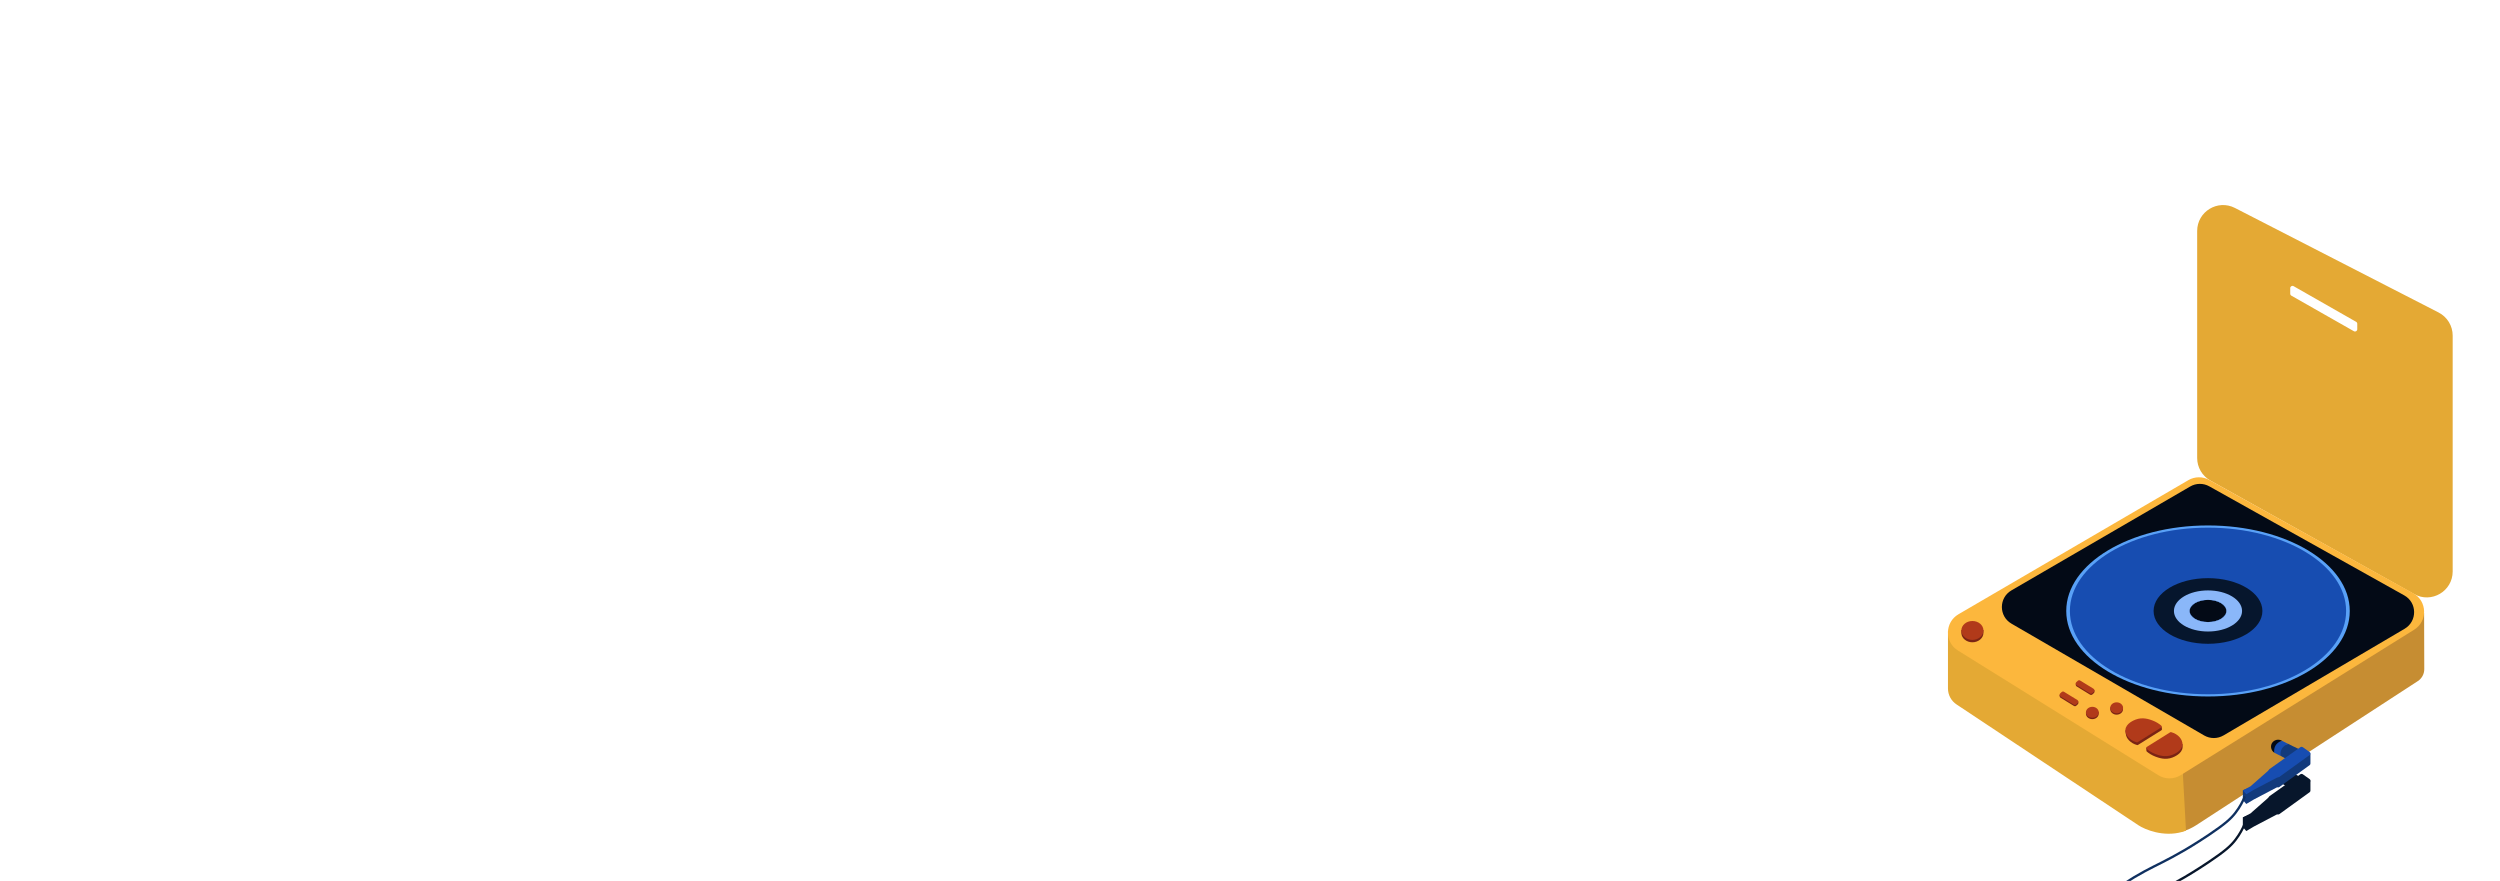 <svg
	viewBox="0 0 3170 1117"
	fill="none"
	xmlns="http://www.w3.org/2000/svg"
	xmlns:xlink="http://www.w3.org/1999/xlink">
	<g clip-path="url(#clip0_100_2817)">
		<path d="M2514.84 275.75H2097.84V692.75H2514.84V275.75Z" fill="url(#pattern1990)" />
		<path
			d="M3073.77 777.383L2767.32 974.443L2767.1 1054.44C2768.26 1054.1 2769.89 1053.6 2771.79 1052.89C2779.16 1050.14 2784.1 1046.8 2784.92 1046.27C2878.53 985.393 2972.16 924.513 3065.77 863.643C3070.91 860.303 3074 854.573 3073.98 848.443C3073.91 824.753 3073.84 801.073 3073.77 777.383Z"
			fill="#C68D32" />
		<path
			d="M2767.52 974.743L2749.66 986.233L2470.02 800.043V873.003C2470.02 881.123 2474.09 888.713 2480.85 893.203C2557.69 944.243 2634.52 995.293 2711.36 1046.33C2719.88 1051.99 2743.2 1061.64 2767.12 1054.86C2769.26 1054.25 2770.94 1053.64 2771.84 1053.3C2770.4 1027.11 2768.96 1000.93 2767.52 974.743Z"
			fill="#E4A934" />
		<path
			d="M3092.16 396.253L2833.88 263.673C2812.01 252.443 2786.01 268.323 2786.01 292.903V580.743C2786.01 592.663 2792.47 603.653 2802.88 609.453L3061.15 753.323C3083.05 765.523 3110 749.683 3110 724.613V425.493C3110 413.173 3103.11 401.883 3092.15 396.263L3092.16 396.253ZM2989.01 417.513C2989.01 419.703 2986.65 421.073 2984.75 419.993L2905.45 374.903C2904.56 374.393 2904.01 373.453 2904.01 372.423V365.333C2904.01 363.143 2906.37 361.773 2908.27 362.853L2987.57 408.073C2988.46 408.583 2989.01 409.523 2989.01 410.553V417.523V417.513Z"
			fill="#E4A934" />
		<path
			d="M2482.66 824.842C2567.33 877.542 2652.01 930.232 2736.68 982.932C2745.37 988.342 2756.37 988.332 2765.06 982.932L3061.12 798.492C3078.48 787.672 3077.85 762.182 3059.96 752.252L2801.33 608.582C2793.05 603.982 2782.95 604.082 2774.77 608.862L2483.32 778.892C2465.86 789.082 2465.5 814.182 2482.66 824.862V824.842Z"
			fill="#FCB73D" />
		<path
			d="M2550.52 748.602L2777.2 616.862C2784.65 612.532 2793.83 612.452 2801.35 616.662L3048.63 754.972C3065.06 764.162 3065.32 787.712 3049.1 797.262L2819.49 932.472C2811.9 936.942 2802.5 936.972 2794.88 932.552C2713.43 885.292 2631.98 838.032 2550.53 790.782C2534.34 781.392 2534.33 758.012 2550.51 748.612L2550.52 748.602Z"
			fill="#030A16" />
		<path
			d="M2799.75 666.271C2700.48 666.271 2620 714.822 2620 774.702C2620 834.582 2700.48 883.132 2799.75 883.132C2899.02 883.132 2979.5 834.582 2979.5 774.702C2979.5 714.822 2899.02 666.271 2799.75 666.271ZM2799.75 788.781C2786.86 788.781 2776.42 782.481 2776.42 774.711C2776.42 766.941 2786.87 760.641 2799.75 760.641C2812.63 760.641 2823.08 766.941 2823.08 774.711C2823.08 782.481 2812.63 788.781 2799.75 788.781Z"
			fill="#59A1F7" />
		<path
			d="M2799.74 669.061C2703.02 669.061 2624.62 716.361 2624.62 774.701C2624.62 833.041 2703.02 880.341 2799.74 880.341C2896.46 880.341 2974.86 833.041 2974.86 774.701C2974.86 716.361 2896.46 669.061 2799.74 669.061ZM2799.74 788.771C2786.85 788.771 2776.41 782.471 2776.41 774.701C2776.41 766.931 2786.86 760.631 2799.74 760.631C2812.62 760.631 2823.08 766.931 2823.08 774.701C2823.08 782.471 2812.62 788.771 2799.74 788.771Z"
			fill="#174DB1" />
		<path
			d="M2799.74 733.092C2761.64 733.092 2730.75 751.722 2730.75 774.712C2730.75 797.702 2761.64 816.332 2799.74 816.332C2837.84 816.332 2868.73 797.702 2868.73 774.712C2868.73 751.722 2837.84 733.092 2799.74 733.092ZM2799.74 788.782C2786.85 788.782 2776.41 782.482 2776.41 774.712C2776.41 766.942 2786.86 760.642 2799.74 760.642C2812.62 760.642 2823.07 766.942 2823.07 774.712C2823.07 782.482 2812.62 788.782 2799.74 788.782Z"
			fill="#06162D" />
		<path
			d="M2799.74 748.641C2775.88 748.641 2756.54 760.311 2756.54 774.701C2756.54 789.091 2775.88 800.761 2799.74 800.761C2823.6 800.761 2842.94 789.091 2842.94 774.701C2842.94 760.311 2823.6 748.641 2799.74 748.641ZM2799.74 788.781C2786.85 788.781 2776.41 782.481 2776.41 774.711C2776.41 766.941 2786.86 760.641 2799.74 760.641C2812.62 760.641 2823.07 766.941 2823.07 774.711C2823.07 782.481 2812.62 788.781 2799.74 788.781Z"
			fill="#8AB7F9" />
		<path
			d="M2514.36 798.812C2512.57 793.942 2507.27 790.422 2501.01 790.422C2494.75 790.422 2489.44 793.952 2487.66 798.812H2487.01V802.302C2487.01 802.302 2487.01 802.382 2487.01 802.422C2487.01 802.482 2487.01 802.532 2487.01 802.592V802.822C2487.01 802.822 2487.01 802.822 2487.02 802.822C2487.02 803.002 2487.02 803.172 2487.04 803.352C2487.59 809.552 2493.63 814.432 2501 814.432C2508.73 814.432 2515 809.062 2515 802.432V798.822H2514.35L2514.36 798.812Z"
			fill="#7A2414" />
		<path
			d="M2501.01 811.422C2508.74 811.422 2515.01 806.049 2515.01 799.422C2515.01 792.794 2508.74 787.422 2501.01 787.422C2493.27 787.422 2487.01 792.794 2487.01 799.422C2487.01 806.049 2493.27 811.422 2501.01 811.422Z"
			fill="#B13A1A" />
		<path
			d="M2660.81 902.842C2659.78 900.022 2656.71 897.982 2653.08 897.982C2649.45 897.982 2646.38 900.022 2645.35 902.842H2644.98V904.862C2644.98 904.862 2644.98 904.902 2644.98 904.932C2644.98 904.962 2644.98 904.992 2644.98 905.032V905.162C2644.98 905.262 2644.98 905.362 2644.99 905.472C2645.31 909.062 2648.8 911.882 2653.07 911.882C2657.55 911.882 2661.17 908.772 2661.17 904.932V902.842H2660.8H2660.81Z"
			fill="#7A2414" />
		<path
			d="M2653.08 910.142C2657.55 910.142 2661.18 907.031 2661.18 903.192C2661.18 899.354 2657.55 896.242 2653.08 896.242C2648.6 896.242 2644.98 899.354 2644.98 903.192C2644.98 907.031 2648.6 910.142 2653.08 910.142Z"
			fill="#B13A1A" />
		<path
			d="M2691.64 897.163C2690.61 894.343 2687.54 892.303 2683.91 892.303C2680.28 892.303 2677.21 894.343 2676.18 897.163H2675.81V899.183C2675.81 899.183 2675.81 899.223 2675.81 899.253C2675.81 899.283 2675.81 899.313 2675.81 899.353V899.483C2675.81 899.583 2675.81 899.683 2675.82 899.793C2676.14 903.383 2679.63 906.203 2683.9 906.203C2688.38 906.203 2692 903.093 2692 899.253V897.163H2691.63H2691.64Z"
			fill="#7A2414" />
		<path
			d="M2683.91 904.462C2688.38 904.462 2692.01 901.351 2692.01 897.513C2692.01 893.674 2688.38 890.562 2683.91 890.562C2679.43 890.562 2675.81 893.674 2675.81 897.513C2675.81 901.351 2679.43 904.462 2683.91 904.462Z"
			fill="#B13A1A" />
		<path
			d="M2635.39 891.092C2635.39 891.092 2635.39 891.082 2635.39 891.072L2635.29 889.462L2633.71 888.902L2617.26 878.802C2616.34 878.232 2615.15 878.352 2614.35 879.082L2612.41 880.852C2612.26 880.982 2612.14 881.132 2612.03 881.292L2611.51 881.112L2611.63 882.952H2611.64C2611.73 883.652 2612.11 884.322 2612.78 884.732C2618.44 888.202 2624.1 891.682 2629.77 895.152C2630.69 895.722 2631.88 895.602 2632.68 894.872C2633.33 894.282 2633.97 893.692 2634.62 893.102C2635.17 892.602 2635.42 891.912 2635.4 891.242H2635.41L2635.4 891.082L2635.39 891.092Z"
			fill="#7A2414" />
		<path
			d="M2612.3 879.252L2614.24 877.482C2615.04 876.752 2616.23 876.642 2617.15 877.202L2634.14 887.622C2635.52 888.472 2635.7 890.402 2634.51 891.492C2633.86 892.082 2633.22 892.672 2632.57 893.262C2631.77 893.992 2630.58 894.102 2629.66 893.542C2624 890.072 2618.34 886.592 2612.67 883.122C2611.29 882.272 2611.11 880.342 2612.3 879.252Z"
			fill="#B13A1A" />
		<path
			d="M2655.85 876.792C2655.85 876.792 2655.85 876.782 2655.85 876.772L2655.75 875.162L2654.17 874.602L2637.72 864.502C2636.8 863.932 2635.61 864.052 2634.81 864.782L2632.87 866.552C2632.72 866.682 2632.6 866.832 2632.49 866.992L2631.97 866.812L2632.09 868.652H2632.1C2632.19 869.352 2632.57 870.022 2633.24 870.432C2638.9 873.902 2644.56 877.382 2650.23 880.852C2651.15 881.422 2652.34 881.302 2653.14 880.572C2653.79 879.982 2654.43 879.392 2655.08 878.802C2655.63 878.302 2655.88 877.612 2655.86 876.942H2655.87L2655.86 876.782L2655.85 876.792Z"
			fill="#7A2414" />
		<path
			d="M2632.76 864.952L2634.7 863.182C2635.5 862.452 2636.69 862.342 2637.61 862.902L2654.6 873.322C2655.98 874.172 2656.16 876.102 2654.97 877.192C2654.32 877.782 2653.68 878.372 2653.03 878.962C2652.23 879.692 2651.04 879.802 2650.12 879.242C2644.46 875.772 2638.8 872.292 2633.13 868.822C2631.75 867.972 2631.57 866.042 2632.76 864.952Z"
			fill="#B13A1A" />
		<path
			d="M2741.38 924.562V924.462C2741.38 924.462 2741.36 924.402 2741.36 924.382L2740.93 921.142L2738.19 921.432C2735.88 919.812 2732.98 918.162 2729.47 916.882C2725.6 915.482 2717.31 912.472 2708.47 915.882C2706.77 916.542 2698.57 919.702 2696.13 925.942L2694.99 926.062L2695.44 930.622H2695.51C2696.1 936.502 2701.57 942.502 2709.78 944.712C2710.21 944.832 2710.68 944.752 2711.06 944.512C2720.91 938.352 2730.77 932.192 2740.62 926.032C2741.16 925.702 2741.41 925.122 2741.37 924.552L2741.38 924.562Z"
			fill="#7A2414" />
		<path
			d="M2729.01 913.421C2725.14 912.021 2716.85 909.011 2708.01 912.421C2706.06 913.171 2695.57 917.221 2695.01 925.421C2694.57 931.821 2700.31 938.821 2709.33 941.251C2709.76 941.371 2710.23 941.291 2710.61 941.051C2720.46 934.891 2730.32 928.731 2740.17 922.571C2741.1 921.991 2741.2 920.661 2740.36 919.961C2737.78 917.811 2734.01 915.231 2729.01 913.421Z"
			fill="#B13A1A" />
		<path
			d="M2767.57 946.852V946.572C2767.55 946.442 2767.54 946.312 2767.54 946.182L2767.39 943.292L2766.96 943.342C2765.29 938.332 2760.27 933.652 2753.23 931.762C2752.8 931.642 2752.33 931.722 2751.95 931.962C2743.53 937.222 2735.1 942.492 2726.68 947.752L2721.44 948.322L2721.62 951.892H2721.63C2721.65 952.312 2721.83 952.732 2722.19 953.042C2724.77 955.192 2728.54 957.772 2733.54 959.582C2737.41 960.982 2745.7 963.992 2754.54 960.582C2756.49 959.832 2766.98 955.782 2767.54 947.582C2767.56 947.332 2767.54 947.092 2767.54 946.842H2767.56L2767.57 946.852Z"
			fill="#7A2414" />
		<path
			d="M2733.36 956.202C2737.23 957.602 2745.52 960.612 2754.36 957.202C2756.31 956.452 2766.8 952.402 2767.36 944.202C2767.8 937.802 2762.06 930.802 2753.04 928.372C2752.61 928.252 2752.14 928.332 2751.76 928.572C2741.91 934.732 2732.05 940.892 2722.2 947.052C2721.27 947.632 2721.17 948.962 2722.01 949.662C2724.59 951.812 2728.36 954.392 2733.36 956.202Z"
			fill="#B13A1A" />
		<path
			d="M2907.83 980.751L2901.47 977.541L2888.47 980.541L2891.47 992.541C2894.57 994.281 2897.66 996.021 2900.76 997.751C2906.43 993.751 2912.09 989.751 2917.76 985.751C2914.9 984.111 2911.88 982.551 2908.68 981.121C2908.4 980.991 2908.12 980.871 2907.84 980.751H2907.83Z"
			fill="#07162B" />
		<path
			d="M2900.12 976.972L2893.76 973.762L2880.76 976.762L2883.76 988.762L2891.78 992.802C2891.65 992.012 2890.78 986.312 2894.78 981.802C2897.36 978.902 2900.56 978.062 2901.78 977.802C2901.25 977.462 2900.69 977.192 2900.12 976.962V976.972Z"
			fill="#07162B" />
		<path
			d="M2883.76 988.762C2883.63 987.972 2882.76 982.272 2886.76 977.762C2889.34 974.862 2892.54 974.022 2893.76 973.762C2889.2 970.852 2883.2 972.422 2880.76 976.762C2878.55 980.692 2879.75 986.002 2883.76 988.762Z"
			fill="#07162B" />
		<path
			d="M2929.64 1002.48C2929.64 998.202 2929.64 993.932 2929.63 989.652L2918.69 994.182C2918.03 994.112 2917.36 994.242 2916.81 994.632C2916.44 994.892 2916.08 995.152 2915.71 995.412L2876.75 1011.55V1024.36C2876.75 1024.36 2876.75 1024.36 2876.77 1024.36C2876.82 1025.03 2877.16 1025.69 2877.82 1026.13C2880.92 1028.19 2884.02 1030.26 2887.12 1032.32C2888.06 1032.95 2889.34 1032.92 2890.25 1032.26L2928.65 1004.51C2929.36 1004 2929.67 1003.24 2929.62 1002.49L2929.64 1002.48Z"
			fill="#07162B" />
		<path
			d="M2877.83 1013.29C2880.93 1015.35 2884.03 1017.42 2887.13 1019.48C2888.07 1020.11 2889.35 1020.08 2890.26 1019.42L2928.66 991.672C2929.98 990.712 2929.97 988.872 2928.64 987.932L2919.99 981.802C2919.05 981.142 2917.75 981.142 2916.81 981.802C2903.79 991.032 2890.78 1000.26 2877.76 1009.49C2876.39 1010.46 2876.42 1012.36 2877.82 1013.29H2877.83Z"
			fill="#07162B" />
		<path
			d="M2877.05 1023.06L2843.91 1036.48V1048.78L2848.28 1053.78L2857.9 1048.06C2868.85 1042.31 2879.81 1036.55 2890.76 1030.8C2886.19 1028.22 2881.62 1025.63 2877.05 1023.05V1023.06Z"
			fill="#07162B" />
		<path
			d="M2877.05 1010.76C2869.21 1017.67 2861.37 1024.57 2853.53 1031.48L2843.91 1036.48L2848.28 1041.48L2857.9 1035.76C2868.85 1030.01 2879.81 1024.25 2890.76 1018.5C2886.19 1015.92 2881.62 1013.33 2877.05 1010.75V1010.76Z"
			fill="#07162B" />
		<path
			d="M2845.92 1045.47C2843.84 1050.36 2840.36 1057.39 2834.64 1064.83C2829.01 1072.16 2822.15 1078.66 2800.58 1093.11C2783.84 1104.32 2770.83 1111.89 2769.96 1112.39C2746.03 1126.25 2735.28 1130.61 2719.41 1139.16C2700.68 1149.25 2689.28 1157.39 2664.87 1174.56C2632.26 1197.51 2595.76 1222.99 2552.26 1253.36"
			stroke="#07162B"
			stroke-width="3"
			stroke-linecap="round"
			stroke-linejoin="round" />
		<path
			d="M2847.12 1045.73C2847.36 1045.25 2847.03 1044.6 2846.38 1044.28C2845.73 1043.96 2845.01 1044.1 2844.77 1044.58C2844.53 1045.07 2844.87 1045.72 2845.52 1046.04C2846.17 1046.36 2846.89 1046.22 2847.12 1045.73Z"
			fill="#07162B" />
		<path
			d="M2907.83 946.411L2901.47 943.201L2888.47 946.201L2891.47 958.201C2894.57 959.941 2897.66 961.681 2900.76 963.411C2906.43 959.411 2912.09 955.411 2917.76 951.411C2914.9 949.771 2911.88 948.211 2908.68 946.781C2908.4 946.651 2908.12 946.531 2907.84 946.411H2907.83Z"
			fill="#123A7C" />
		<path
			d="M2900.12 942.632L2893.76 939.422L2880.76 942.422L2883.76 954.422L2891.78 958.462C2891.65 957.672 2890.78 951.972 2894.78 947.462C2897.36 944.562 2900.56 943.722 2901.78 943.462C2901.25 943.122 2900.69 942.852 2900.12 942.622V942.632Z"
			fill="#174DB1" />
		<path
			d="M2883.76 954.422C2883.63 953.632 2882.76 947.932 2886.76 943.422C2889.34 940.522 2892.54 939.682 2893.76 939.422C2889.2 936.512 2883.2 938.082 2880.76 942.422C2878.55 946.352 2879.75 951.662 2883.76 954.422Z"
			fill="#030A16" />
		<path
			d="M2929.64 968.142C2929.64 963.862 2929.64 959.593 2929.63 955.312L2918.69 959.842C2918.03 959.772 2917.36 959.902 2916.81 960.292C2916.44 960.552 2916.08 960.813 2915.71 961.073L2876.75 977.212V990.022C2876.75 990.022 2876.75 990.022 2876.77 990.022C2876.82 990.692 2877.16 991.352 2877.82 991.792C2880.92 993.852 2884.02 995.922 2887.12 997.982C2888.06 998.612 2889.34 998.582 2890.25 997.922L2928.65 970.172C2929.36 969.662 2929.67 968.902 2929.62 968.152L2929.64 968.142Z"
			fill="#123A7C" />
		<path
			d="M2877.83 978.952C2880.93 981.012 2884.03 983.082 2887.13 985.142C2888.07 985.772 2889.35 985.742 2890.26 985.082L2928.66 957.332C2929.98 956.372 2929.97 954.532 2928.64 953.592L2919.99 947.462C2919.05 946.802 2917.75 946.802 2916.81 947.462C2903.79 956.692 2890.78 965.922 2877.76 975.152C2876.39 976.122 2876.42 978.022 2877.82 978.952H2877.83Z"
			fill="#174DB1" />
		<path
			d="M2877.05 988.723L2843.91 1002.14V1014.44L2848.28 1019.44L2857.9 1013.72C2868.85 1007.97 2879.81 1002.21 2890.76 996.463C2886.19 993.883 2881.62 991.293 2877.05 988.713V988.723Z"
			fill="#123A7C" />
		<path
			d="M2877.05 976.422C2869.21 983.332 2861.37 990.232 2853.53 997.142L2843.91 1002.14L2848.28 1007.14L2857.9 1001.42C2868.85 995.672 2879.81 989.912 2890.76 984.162C2886.19 981.582 2881.62 978.992 2877.05 976.412V976.422Z"
			fill="#174DB1" />
		<path
			d="M2845.92 1011.13C2843.84 1016.02 2840.36 1023.05 2834.64 1030.49C2829.01 1037.82 2822.15 1044.32 2800.58 1058.77C2783.84 1069.98 2770.83 1077.55 2769.96 1078.05C2746.03 1091.91 2735.28 1096.27 2719.41 1104.82C2700.68 1114.91 2689.28 1123.05 2664.87 1140.22C2632.26 1163.17 2595.76 1188.65 2552.26 1219.02"
			stroke="#0F3060"
			stroke-width="3"
			stroke-linecap="round"
			stroke-linejoin="round" />
		<path
			d="M2847.12 1011.4C2847.36 1010.92 2847.03 1010.26 2846.38 1009.94C2845.73 1009.63 2845.01 1009.76 2844.77 1010.25C2844.53 1010.73 2844.87 1011.39 2845.52 1011.7C2846.17 1012.02 2846.89 1011.89 2847.12 1011.4Z"
			fill="#103160" />
	</g>
</svg>
